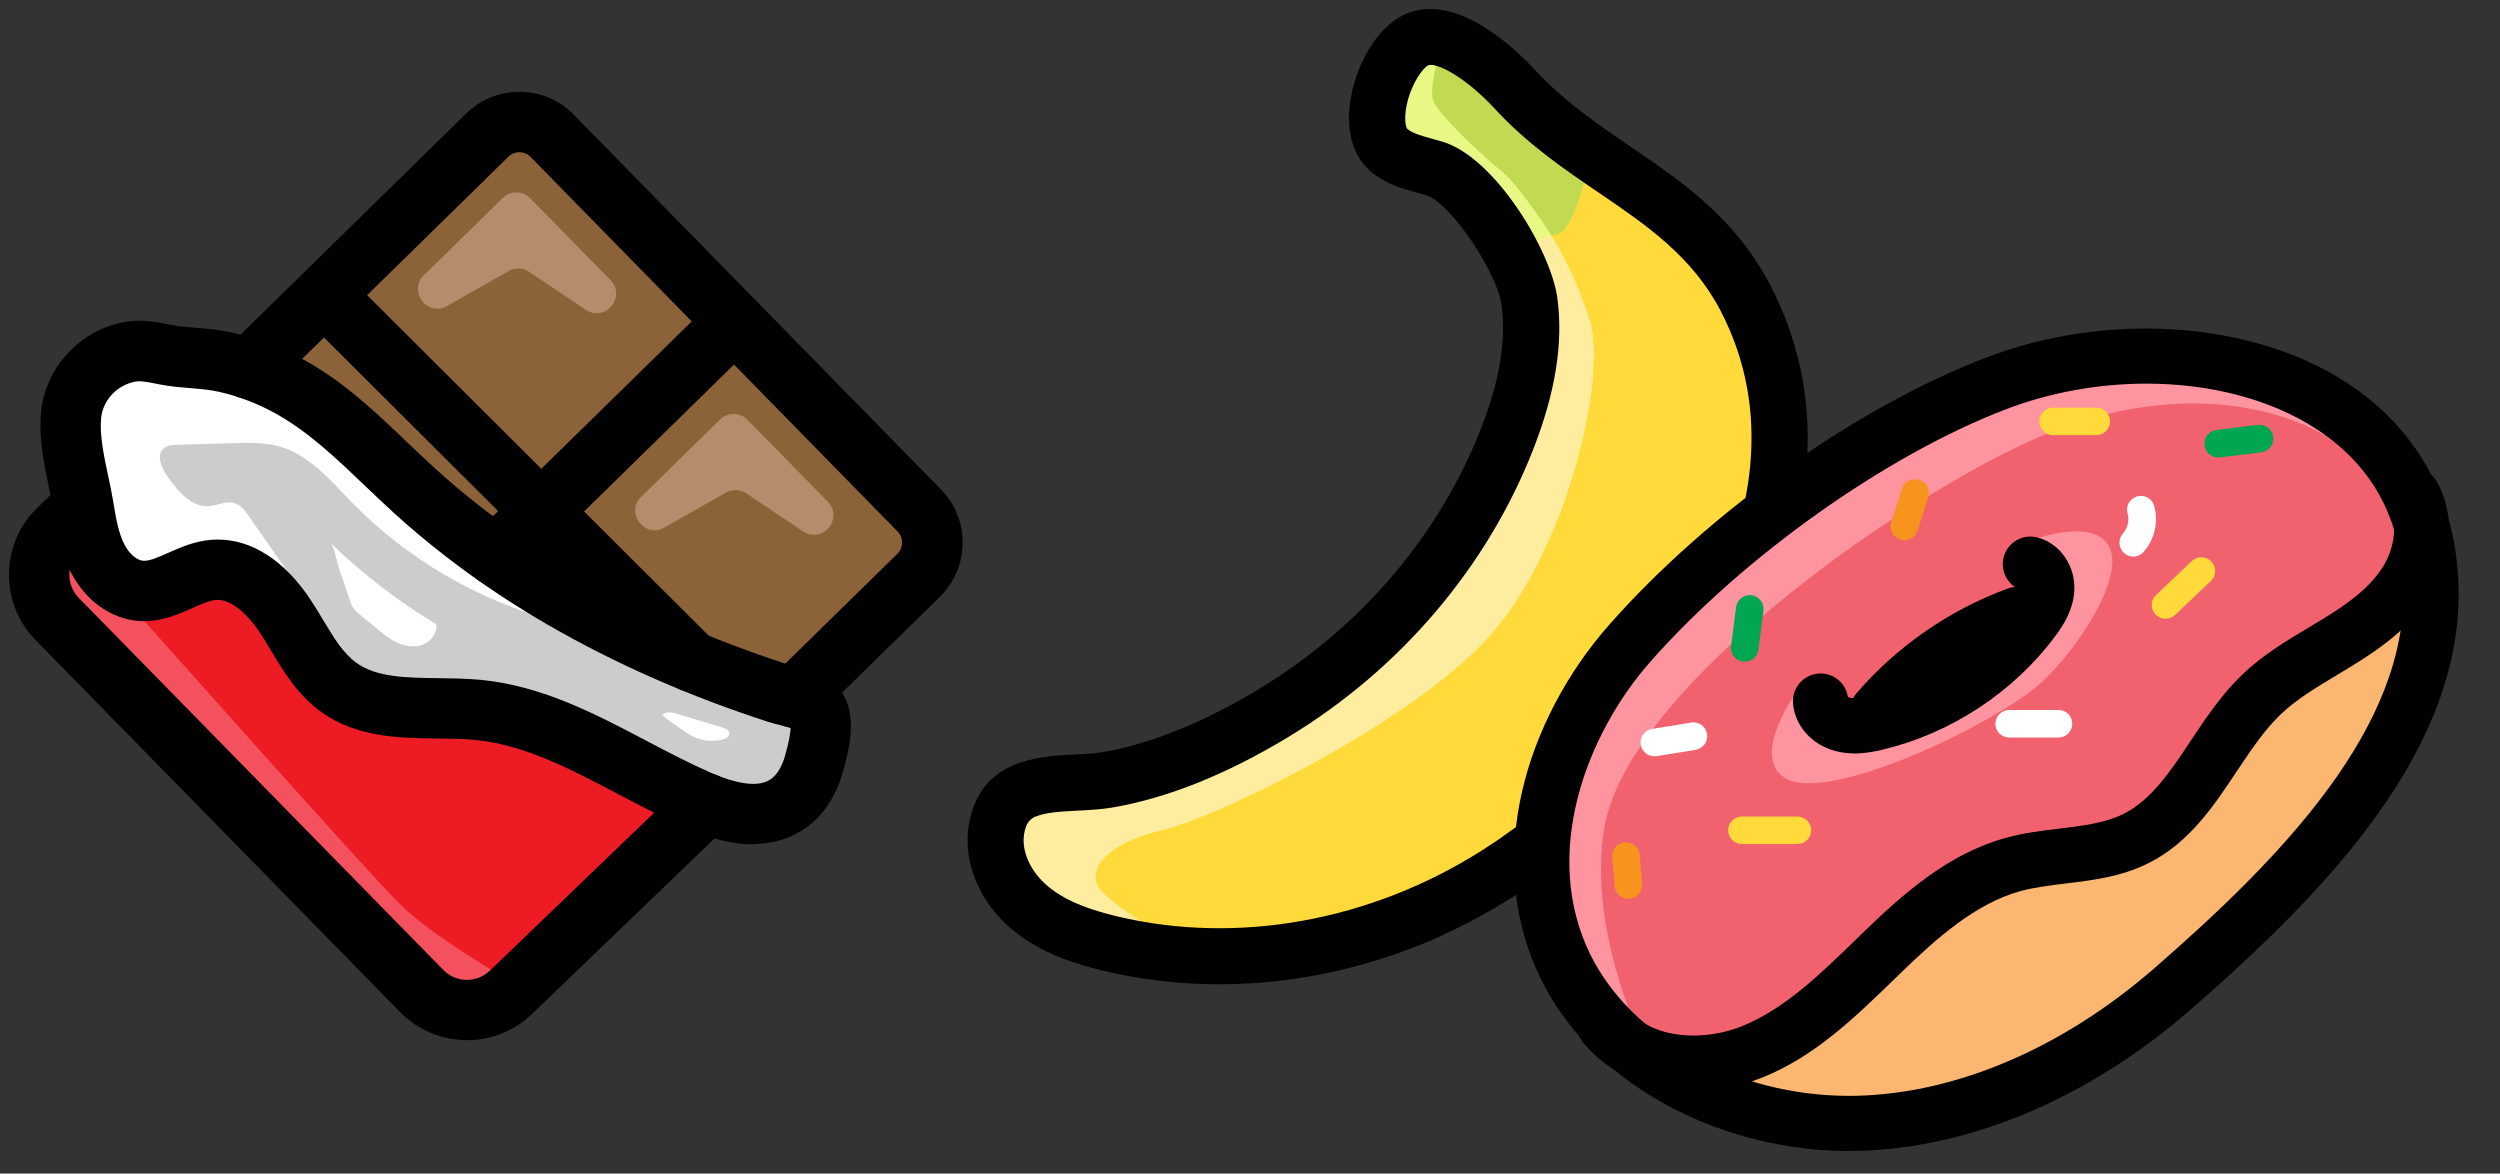 <?xml version="1.0" encoding="utf-8"?>
<!-- Generator: Adobe Illustrator 16.0.0, SVG Export Plug-In . SVG Version: 6.00 Build 0)  -->
<!DOCTYPE svg PUBLIC "-//W3C//DTD SVG 1.1//EN" "http://www.w3.org/Graphics/SVG/1.1/DTD/svg11.dtd">
<svg version="1.1" id="Layer_1" xmlns="http://www.w3.org/2000/svg" xmlns:xlink="http://www.w3.org/1999/xlink" x="0px" y="0px"
	 width="278px" height="130.5px" viewBox="0 0 278 130.5" enable-background="new 0 0 278 130.5" xml:space="preserve">
<rect x="0" y="0" width="278" height="130.5" fill="#333333" stroke="none"/>
<path fill="#8C6239" d="M27.669,41.01l26.52-25.99c2.01-1.97,5.23-1.93,7.199,0.07l40.84,41.68c1.971,2.01,1.931,5.23-0.069,7.201
	l-13.87,13.59"/>
<path fill="#ED1C24" d="M78.6,89.38l-21.82,20.979c-2.78,2.67-7.18,2.601-9.88-0.149L6.349,68.83c-2.71-2.77-2.67-7.21,0.1-9.93
	l1.42-1.391"/>
<path fill="#CCCCCC" d="M25.079,40.279c-2.19-0.5-4.43-0.399-6.6-0.819c-1.63-0.31-2.88-0.65-4.58-0.2
	c-3.22,0.85-5.63,3.55-5.96,6.88c-0.33,3.28,0.85,7.06,1.39,10.28c0.33,1.99,0.67,4.029,1.63,5.811
	c0.96,1.779,2.66,3.289,4.68,3.459c2.84,0.25,5.3-2.1,8.13-2.33c3.31-0.27,6.13,2.391,7.97,5.16c1.84,2.771,3.27,5.971,5.96,7.91
	c4.3,3.09,10.17,1.99,15.44,2.5c8.83,0.86,16.36,6.46,24.49,10.03c3.07,1.34,6.75,2.37,9.641,0.68c1.699-1,2.699-2.72,3.24-4.569
	c0.439-1.511,1.14-4.201,0.569-5.73c-0.569-1.53-3.19-1.811-4.58-2.26c-2.069-0.67-4.12-1.391-6.149-2.16
	c-8.041-3.04-15.801-6.86-22.971-11.61c-3.979-2.64-7.78-5.56-11.31-8.78c-4.39-4-8.44-8.489-13.61-11.41
	c-2.3-1.299-4.79-2.26-7.36-2.84H25.079z"/>
<path fill="#F2515D" d="M56.029,108.67c0,0-7.95-4.58-11.52-8.09s-29.63-32.84-29.63-32.84l-1.56-2.65l-5.49-6.6l-2.14,3.17
	l-1.46,3.59l37.03,39.71c0,0,10.12,7.17,11.27,7.11c1.15-0.061,3.48-3.41,3.48-3.41L56.029,108.67z"/>
<path fill="#B58D6D" d="M47.149,30.6l8.76-8.59c0.851-0.83,2.22-0.82,3.05,0.03l8.92,9.1c1.82,1.86-0.58,4.75-2.74,3.31l-6.31-4.229
	c-0.68-0.45-1.56-0.49-2.271-0.08l-6.839,3.88c-2.2,1.25-4.38-1.649-2.58-3.419H47.149z"/>
<path fill="#B58D6D" d="M71.309,55.24l8.761-8.59c0.851-0.83,2.22-0.82,3.05,0.029l8.92,9.1c1.82,1.861-0.58,4.75-2.74,3.311
	l-6.31-4.23c-0.681-0.449-1.56-0.489-2.271-0.08l-6.84,3.881c-2.199,1.25-4.379-1.65-2.58-3.42H71.309z"/>
<path fill="#FFFFFF" d="M27.759,57.51c-0.48-0.68-1.02-1.41-1.83-1.6c-0.87-0.2-1.74,0.289-2.63,0.369
	c-1.99,0.181-3.52-1.649-4.67-3.279c-0.68-0.96-1.3-2.41-0.4-3.16c0.4-0.34,0.97-0.37,1.5-0.38l6.15-0.181
	c1.81-0.049,3.67-0.1,5.4,0.431c3.21,0.979,5.48,3.729,7.82,6.13c6.17,6.32,14.07,10.93,22.61,13.21l-29.41-22.931
	c-2.14-1.67-4.3-3.35-6.72-4.569s-5.16-1.97-7.85-1.649c-2.69,0.319-5.32,1.83-6.57,4.239c-1.69,3.28-0.56,7.24,0.6,10.74l1.88,5.68
	c0.57,1.72,1.33,3.64,3.02,4.28c2.13,0.8,4.32-0.891,6.56-1.32c2.86-0.55,5.74,1.051,7.76,3.15c1.59,1.67,2.8,3.64,4.15,5.5
	c0.42,0.58,3.12,4.42,3.83,2.87c0.67-1.46-1.68-3.89-2.38-4.89l-4.14-5.92l-4.69-6.711L27.759,57.51z"/>
<path fill="#FFFFFF" d="M36.709,60.33c3.57,3.47,7.55,6.529,11.82,9.1c0.11,0.98-0.62,1.92-1.54,2.26s-1.97,0.17-2.86-0.25
	s-1.65-1.06-2.4-1.699c-0.76-0.641-1.66-1.25-2.32-1.99c-0.43-0.49-0.53-1.07-0.73-1.68c-0.32-0.971-0.67-1.94-1-2.91
	C37.439,62.47,37.219,60.83,36.709,60.33z"/>
<path fill="#FFFFFF" d="M80.219,82.26c0.211-0.04,0.431-0.1,0.61-0.23c0.181-0.129,0.3-0.35,0.261-0.569
	c-0.061-0.32-0.431-0.47-0.74-0.56l-5-1.511c-0.561-0.17-1.25-0.319-1.68,0.091c-0.131,0.119,2.85,2.14,3.129,2.289
	c1.101,0.59,2.18,0.75,3.42,0.5V82.26z"/>
<path d="M88.279,80.92c-0.87,0-1.74-0.34-2.4-1.01c-1.3-1.32-1.279-3.45,0.051-4.75l13.869-13.59c0.33-0.32,0.51-0.76,0.521-1.221
	c0-0.46-0.17-0.9-0.49-1.229l-40.84-41.68c-0.67-0.68-1.771-0.69-2.45-0.02L30.02,43.41c-1.32,1.3-3.45,1.279-4.75-0.051
	c-1.3-1.319-1.28-3.449,0.05-4.75l26.52-25.989c3.331-3.26,8.69-3.21,11.95,0.12l40.84,41.68c1.58,1.609,2.439,3.74,2.41,6
	c-0.02,2.26-0.92,4.37-2.53,5.95l-13.87,13.59c-0.649,0.64-1.5,0.96-2.35,0.96H88.279z"/>
<path d="M51.919,115.66c-2.7,0-5.39-1.04-7.41-3.1L3.959,71.18c-4-4.09-3.94-10.67,0.15-14.67l1.42-1.39
	c1.32-1.3,3.45-1.28,4.75,0.05c1.3,1.32,1.28,3.45-0.05,4.75l-1.42,1.391c-1.44,1.409-1.47,3.729-0.05,5.18l40.55,41.38
	c1.4,1.43,3.71,1.46,5.15,0.079l21.82-20.979c1.34-1.29,3.46-1.239,4.75,0.091c1.29,1.34,1.24,3.459-0.09,4.75l-21.82,20.979
	c-2,1.92-4.6,2.88-7.19,2.88L51.919,115.66z"/>
<path d="M83.749,93.891c-3.28,0-6.22-1.291-7.479-1.851c-2.57-1.13-5.061-2.44-7.48-3.71c-5.39-2.84-10.48-5.52-15.99-6.051
	c-1.32-0.129-2.72-0.149-4.21-0.159c-4.17-0.05-8.9-0.101-12.87-2.95c-2.6-1.87-4.19-4.5-5.58-6.82c-0.42-0.689-0.81-1.35-1.22-1.97
	c-1.59-2.409-3.41-3.78-4.9-3.67c-0.71,0.06-1.63,0.47-2.6,0.899c-1.64,0.73-3.67,1.641-6.1,1.431c-2.98-0.261-5.72-2.21-7.34-5.22
	c-1.23-2.291-1.63-4.721-1.99-6.86c-0.13-0.8-0.32-1.66-0.51-2.58c-0.56-2.659-1.2-5.68-0.91-8.59c0.46-4.649,3.86-8.59,8.45-9.8
	c2.27-0.6,4.04-0.25,5.6,0.06l0.47,0.091c0.83,0.159,1.74,0.229,2.7,0.31c1.28,0.1,2.61,0.21,4.02,0.53
	c2.9,0.66,5.68,1.729,8.27,3.189c4.32,2.43,7.82,5.78,11.21,9.02c0.99,0.94,2.01,1.92,3.01,2.83c3.31,3.021,6.98,5.871,10.9,8.461
	c6.6,4.369,14.109,8.16,22.3,11.26c1.95,0.74,3.97,1.449,6,2.109c0.19,0.061,0.49,0.141,0.81,0.211
	c1.801,0.439,4.801,1.18,5.881,4.069c0.699,1.88,0.54,4.3-0.5,7.851c-0.86,2.939-2.51,5.199-4.76,6.52
	c-1.69,0.99-3.49,1.35-5.201,1.35L83.749,93.891z M24.229,60c3.8,0,7.43,2.35,10.3,6.689c0.49,0.73,0.93,1.48,1.37,2.201
	c1.17,1.939,2.27,3.77,3.75,4.83c2.24,1.609,5.54,1.649,9.02,1.689c1.56,0.02,3.17,0.04,4.78,0.189
	c6.82,0.66,12.74,3.78,18.46,6.791c2.42,1.27,4.7,2.469,7.05,3.5c3.061,1.34,5.271,1.629,6.59,0.859
	c0.951-0.55,1.461-1.73,1.721-2.62c0.5-1.7,0.63-2.67,0.65-3.18c-0.371-0.12-0.871-0.24-1.181-0.32
	c-0.431-0.101-0.87-0.21-1.3-0.351c-2.131-0.689-4.25-1.439-6.301-2.209c-8.66-3.28-16.609-7.301-23.64-11.95
	c-4.21-2.79-8.15-5.851-11.72-9.101c-1.06-0.97-2.11-1.97-3.13-2.939c-3.23-3.09-6.29-6.01-9.88-8.03
	c-2.02-1.14-4.19-1.979-6.46-2.489c-0.94-0.211-1.97-0.301-3.07-0.391s-2.23-0.18-3.42-0.41l-0.51-0.1
	c-1.28-0.25-1.84-0.35-2.58-0.15c-1.89,0.5-3.29,2.09-3.48,3.971c-0.19,1.869,0.31,4.24,0.8,6.529c0.2,0.94,0.41,1.92,0.56,2.86
	c0.28,1.71,0.57,3.47,1.28,4.78c0.51,0.949,1.34,1.649,2.01,1.709c0.69,0.061,1.7-0.389,2.78-0.869c1.38-0.61,2.94-1.311,4.8-1.461
	c0.25-0.02,0.49-0.029,0.74-0.029H24.229z"/>
<path d="M55.129,65.15c-0.869,0-1.74-0.34-2.4-1.011c-1.3-1.319-1.28-3.45,0.05-4.75l26.54-26c1.319-1.3,3.45-1.28,4.75,0.05
	c1.3,1.32,1.28,3.45-0.05,4.75l-26.541,26C56.829,64.83,55.979,65.15,55.129,65.15z"/>
<path d="M76.959,76.949c-0.859,0-1.72-0.329-2.369-0.979l-40.92-40.79c-1.31-1.31-1.32-3.44,0-4.75c1.31-1.31,3.44-1.32,4.75,0
	l40.92,40.79c1.31,1.31,1.319,3.44,0,4.75c-0.66,0.66-1.521,0.99-2.381,0.99V76.949z"/>
<path fill="#FFDA3A" d="M166.52,97.15c19.77-12.601,39.939-40.19,27.56-64C188.18,21.8,176.93,19.11,168.489,10
	c-2.12-2.29-7.14-6.86-10.649-5.69c-3.511,1.17-6.541,9.66-3.431,12.38c1.399,1.22,3.341,1.53,5.12,2.08
	c4.32,1.33,9.96,10.46,10.54,14.85c0.67,5.16-0.62,10.39-2.511,15.23c-4.949,12.64-14.319,23.41-25.899,30.419
	c-5.569,3.371-12.069,6.371-18.54,7.461c-4.66,0.789-11.29-0.78-12.32,5.549c-0.529,3.25,1.19,6.561,3.711,8.681
	c2.52,2.12,5.74,3.21,8.939,3.979c14.801,3.541,30.52,0.23,43.09-7.77L166.52,97.15z"/>
<path fill="#C2D952" d="M168.139,28.29c0,0,2.65-2.16,4.781-2.18c2.129-0.02,3.77-7.97,3.77-7.97l-16.08-13.79l-4.95,2.25
	l-1.229,8.85l13.699,12.83L168.139,28.29z"/>
<path fill="#FFED9F" d="M129.809,104.311c0,0-6.969-4.101-7.789-5.9c-0.82-1.801,0.84-4.59,7.18-6.08s29.54-12.74,37.54-22.891
	c8.01-10.149,11.93-28.01,10.04-33.85c-1.891-5.84-4.301-9.45-4.301-9.45s-2.029,0.64-2.559,0.95
	c-0.531,0.31,0.379,10.94,0.379,10.94s-3.289,14.35-8.5,21.41c-5.209,7.061-15.649,16.69-21.17,19.49
	c-5.52,2.801-22.38,7.561-24.859,8.44c-2.48,0.88-3.84,1.659-4.291,2.76c-0.449,1.101,0.921,6.47,1.841,8.53
	c0.92,2.06,16.47,5.64,16.47,5.64L129.809,104.311z"/>
<path fill="#E9F784" d="M172.489,26.15c0,0-1.97,0.59-2.29,0.82s-4.189-6.93-8.63-8.29c-4.44-1.36-7.33-2.57-7.851-3.51
	c-0.52-0.94,0.75-8.01,3.03-9.05s3.25,0,3.25,0s-1.04,3.47-0.67,4.96c0.37,1.49,5.94,6.61,7.729,8.02
	c1.791,1.41,5.44,7.04,5.44,7.04L172.489,26.15z"/>
<path d="M160.479,103.971c-12.029,5.479-25.399,6.939-37.76,3.979c-3.069-0.729-7-1.921-10.209-4.62
	c-3.621-3.04-5.451-7.471-4.781-11.57c1.201-7.359,7.83-7.67,11.801-7.859c1.13-0.051,2.189-0.101,3.08-0.26
	c5.26-0.891,11.29-3.33,17.439-7.051c11.25-6.811,19.99-17.07,24.621-28.89c2.069-5.3,2.829-9.78,2.319-13.69
	c-0.49-3.78-5.729-11.47-8.37-12.28c-0.34-0.11-0.689-0.2-1.04-0.3c-1.59-0.44-3.569-0.98-5.21-2.41
	c-2.061-1.79-2.82-4.89-2.09-8.49c0.75-3.73,3.08-8.02,6.59-9.19c5.43-1.8,11.54,3.97,13.91,6.53c3.17,3.42,6.91,5.97,10.529,8.43
	c5.73,3.9,11.66,7.94,15.541,15.4c6.09,11.72,5.5,25.229-1.721,39.079c-5.779,11.091-15.84,21.921-26.93,28.98l-1.67-2.63l1.67,2.63
	c-2.49,1.59-5.08,2.99-7.721,4.19V103.971z M115.18,90.779c-0.84,0.381-1.141,0.98-1.301,1.98c-0.31,1.91,0.721,4.18,2.641,5.79
	c2.22,1.86,5.26,2.761,7.66,3.341c13.449,3.219,28.279,0.529,40.689-7.371C182.85,83.07,202.939,56.9,191.34,34.58
	c-3.16-6.07-8.19-9.5-13.521-13.13c-3.91-2.66-7.95-5.41-11.591-9.35c-3.329-3.6-6.479-5.15-7.379-4.85
	c-0.53,0.2-1.881,1.94-2.41,4.35c-0.36,1.66-0.09,2.58,0.05,2.73c0.569,0.49,1.63,0.79,2.76,1.1c0.41,0.11,0.83,0.23,1.229,0.35
	c5.791,1.79,12.021,12.12,12.711,17.43c0.65,4.98-0.23,10.46-2.7,16.77c-5.12,13.09-14.78,24.43-27.19,31.95
	c-6.91,4.19-13.52,6.83-19.629,7.87c-1.261,0.21-2.561,0.28-3.82,0.341c-2.381,0.109-3.791,0.27-4.641,0.659L115.18,90.779z"/>
<path fill="#FBB672" d="M241.559,110c-9.569,8.32-21.789,14.561-34.92,14.92c-13.129,0.36-27.01-6.14-32.56-17.449
	c-5.8-11.811-1.479-26.15,7.22-36c10.021-11.341,25.98-23.171,40.561-28.781c19.47-7.49,47.379-1.65,48.449,22.1
	c0.811,17.96-15.92,34.05-28.76,45.21H241.559z"/>
<path fill="#F1626E" d="M184.43,116.109c-5.17-2-9.061-6.649-10.84-11.899c-1.781-5.25-1.58-11.03-0.181-16.39
	c1.19-4.57,3.25-8.92,6.021-12.75c2.449-3.381,5.43-6.34,8.47-9.2c9-8.49,18.771-16.45,30.149-21.33
	c11.381-4.88,24.601-6.4,36.15-1.95c4.311,1.66,8.41,4.22,11.04,8.01c2.63,3.791,3.569,8.95,1.59,13.121
	c-3.83,8.06-15.85,8.93-20.51,16.539c-1.66,2.711-2.21,6.04-4.149,8.561c-2.311,2.99-6.181,4.279-9.9,4.96
	c-3.721,0.68-7.58,0.92-11.02,2.47c-5.181,2.32-8.631,7.09-12.49,11.04c-3.601,3.681-8.67,6.99-13.49,8.851
	c-3.44,1.33-7.41,1.31-10.85-0.031H184.43z"/>
<path fill="#FF94A1" d="M182.889,116.43c0,0-6.51-13-4.459-24.51c2.84-15.98,34.709-37.79,49.18-43.69
	c14.47-5.91,26.31-2.99,31.97,0.82l5.66,3.81c0,0-5.78-8.12-13.729-11.21c-7.951-3.09-24.58-0.51-29.021,1.19
	c-4.44,1.7-23.239,12.91-27.21,16.4c-3.971,3.479-18.91,19.47-21.32,26.689C171.549,93.15,173.279,108.689,182.889,116.43z"/>
<path fill="#FF94A1" d="M199.879,76.79c0,0-5.58,7.63-1.119,9.87c4.459,2.23,19.729-4.46,26.939-9.689
	c3.939-2.861,10.04-11.41,9.1-15.44c-0.939-4.03-7.479-1.97-8.629-1.54c-1.15,0.43,0.819,6.09,0.819,6.09s-1.13,5.72-3.569,7.41
	c-2.44,1.689-15.561,7.029-17.19,7.23c-1.63,0.199-6.351-3.921-6.351-3.921V76.79z"/>
<path d="M205.629,128c-6.72,0-13.609-1.66-19.52-4.71c-6.73-3.47-11.84-8.479-14.79-14.479c-3.04-6.201-3.761-13.391-2.069-20.781
	c1.51-6.609,4.969-13.219,9.739-18.609c11.021-12.471,27.41-24.1,41.761-29.62c13.559-5.22,29.719-4.1,40.229,2.77
	c7.68,5.02,11.97,12.65,12.39,22.06c0.83,18.431-14.6,34.44-29.811,47.67c-11.229,9.771-24.309,15.33-36.85,15.67
	c-0.359,0-0.729,0.011-1.09,0.011L205.629,128z M238.68,42.66c-5.26,0-10.68,0.95-15.721,2.89C209.67,50.66,193.85,61.9,183.59,73.5
	c-7.291,8.24-12.201,21.529-6.761,32.609c4.601,9.371,16.33,15.75,28.75,15.75c0.32,0,0.65,0,0.97-0.01
	c11.121-0.3,22.83-5.33,32.99-14.16c14.1-12.27,28.42-26.939,27.7-42.76c-0.34-7.46-3.569-13.25-9.62-17.2
	c-5.119-3.35-11.89-5.07-18.949-5.07H238.68z"/>
<path d="M188.289,121.29c-4.5,0-9.1-1.51-12.229-5.351c-1.07-1.31-0.88-3.25,0.44-4.319c1.309-1.07,3.25-0.88,4.319,0.44
	c2.94,3.6,8.739,3.75,12.95,2.029c4.67-1.9,8.64-5.76,12.49-9.5l0.76-0.74c4.59-4.449,9.619-8.939,16.1-10.699
	c1.99-0.541,3.98-0.78,5.9-1.01c2.63-0.32,5.12-0.621,7.17-1.66c3.07-1.561,5.189-4.74,7.43-8.121
	c1.689-2.539,3.439-5.159,5.75-7.369c2.28-2.18,4.881-3.73,7.391-5.23c0.5-0.3,1-0.6,1.5-0.9c2.529-1.549,5.09-3.31,6.64-5.699
	c1.18-1.82,1.87-4.561,0.75-6.561c-0.83-1.479-0.31-3.35,1.17-4.18s3.35-0.31,4.18,1.17c2.101,3.73,1.729,8.801-0.95,12.92
	c-2.22,3.41-5.439,5.66-8.59,7.59c-0.52,0.311-1.029,0.631-1.55,0.94c-2.319,1.39-4.521,2.7-6.3,4.399
	c-1.82,1.74-3.301,3.971-4.88,6.33c-2.591,3.891-5.261,7.91-9.771,10.19c-3.02,1.53-6.16,1.91-9.209,2.28
	c-1.781,0.22-3.471,0.42-5.031,0.84c-5.069,1.38-9.42,5.3-13.439,9.189l-0.75,0.73c-4.27,4.141-8.68,8.43-14.45,10.78
	C193.76,120.721,191.039,121.29,188.289,121.29z"/>
<path d="M206.229,83.78c-0.68,0-1.389-0.07-2.109-0.261c-2.67-0.699-4.57-2.85-4.74-5.35c-0.109-1.689,1.17-3.15,2.86-3.27
	c1.61-0.11,3,1.029,3.239,2.59c0.051,0.029,0.121,0.07,0.201,0.09c0.6,0.16,1.539-0.03,2.299-0.21
	c6.181-1.479,11.881-5.22,15.631-10.28c0.22-0.3,0.77-1.04,0.9-1.56c-1.301-0.591-2.051-2.04-1.721-3.49
	c0.381-1.649,2.03-2.681,3.68-2.29c2.61,0.609,4.41,3.23,4.181,6.109c-0.16,2.011-1.16,3.611-2.12,4.9
	c-4.6,6.19-11.57,10.78-19.13,12.59c-0.96,0.23-2.04,0.44-3.181,0.44L206.229,83.78z"/>
<path d="M208.789,82.15c-0.71,0-1.42-0.25-2.01-0.75c-1.28-1.11-1.42-3.051-0.32-4.33c4.49-5.2,10.29-9.221,16.78-11.62
	c1.59-0.591,3.36,0.22,3.95,1.81s-0.221,3.36-1.811,3.94c-5.51,2.05-10.449,5.46-14.27,9.88c-0.61,0.7-1.46,1.061-2.32,1.061V82.15z
	"/>
<path fill="#F7941D" d="M181.069,99.939c-0.79,0-1.46-0.609-1.53-1.41l-0.26-3.209c-0.07-0.84,0.561-1.58,1.41-1.65
	c0.84-0.07,1.58,0.561,1.65,1.41l0.26,3.21c0.069,0.84-0.561,1.579-1.41,1.649C181.149,99.939,181.109,99.939,181.069,99.939z"/>
<path fill="#FFFFFF" d="M183.959,84.1c-0.74,0-1.39-0.539-1.51-1.289c-0.14-0.84,0.43-1.621,1.27-1.761l4.341-0.7
	c0.84-0.14,1.62,0.431,1.76,1.271s-0.431,1.62-1.271,1.76l-4.34,0.7C184.129,84.09,184.039,84.1,183.959,84.1z"/>
<path fill="#00A651" d="M194.02,73.58c-0.061,0-0.131,0-0.19-0.01c-0.84-0.11-1.44-0.87-1.33-1.711l0.55-4.34
	c0.11-0.84,0.871-1.439,1.711-1.33c0.84,0.11,1.439,0.871,1.33,1.711l-0.551,4.34C195.439,73.02,194.779,73.58,194.02,73.58z"/>
<path fill="#FFDA3A" d="M199.879,93.859h-6.18c-0.85,0-1.529-0.689-1.529-1.529s0.689-1.53,1.529-1.53h6.18
	c0.851,0,1.53,0.69,1.53,1.53S200.719,93.859,199.879,93.859z"/>
<path fill="#FFFFFF" d="M228.909,82.01h-5.489c-0.851,0-1.531-0.689-1.531-1.529s0.69-1.531,1.531-1.531h5.489
	c0.851,0,1.53,0.691,1.53,1.531S229.75,82.01,228.909,82.01z"/>
<path fill="#FFDA3A" d="M240.799,68.811c-0.41,0-0.81-0.16-1.109-0.48c-0.58-0.609-0.561-1.59,0.061-2.17l3.989-3.78
	c0.62-0.58,1.59-0.56,2.17,0.06c0.58,0.61,0.56,1.591-0.06,2.17l-3.99,3.781C241.559,68.67,241.18,68.811,240.799,68.811z"/>
<path fill="#00A651" d="M246.659,50.87c-0.76,0-1.43-0.57-1.521-1.35c-0.1-0.84,0.49-1.61,1.341-1.71l4.59-0.56
	c0.84-0.1,1.61,0.5,1.71,1.34s-0.49,1.61-1.34,1.71l-4.59,0.56C246.789,50.86,246.719,50.87,246.659,50.87z"/>
<path fill="#FFFFFF" d="M237.219,61.891c-0.369,0-0.739-0.131-1.029-0.4c-0.631-0.57-0.68-1.541-0.11-2.17
	c0.521-0.58,0.729-1.471,0.511-2.221c-0.24-0.81,0.229-1.66,1.049-1.9c0.811-0.239,1.66,0.23,1.9,1.051
	c0.51,1.76,0.04,3.779-1.189,5.141c-0.301,0.329-0.721,0.51-1.141,0.51L237.219,61.891z"/>
<path fill="#FFDA3A" d="M233.109,48.39h-4.801c-0.85,0-1.529-0.69-1.529-1.53c0-0.84,0.689-1.53,1.529-1.53h4.801
	c0.85,0,1.529,0.69,1.529,1.53C234.639,47.7,233.949,48.39,233.109,48.39z"/>
<path fill="#F7941D" d="M211.779,60.07c-0.15,0-0.311-0.021-0.46-0.07c-0.81-0.25-1.261-1.12-1-1.92l1.17-3.721
	c0.25-0.81,1.11-1.26,1.92-1c0.81,0.25,1.261,1.121,1,1.919L213.239,59C213.029,59.66,212.43,60.07,211.779,60.07z"/>
</svg>
